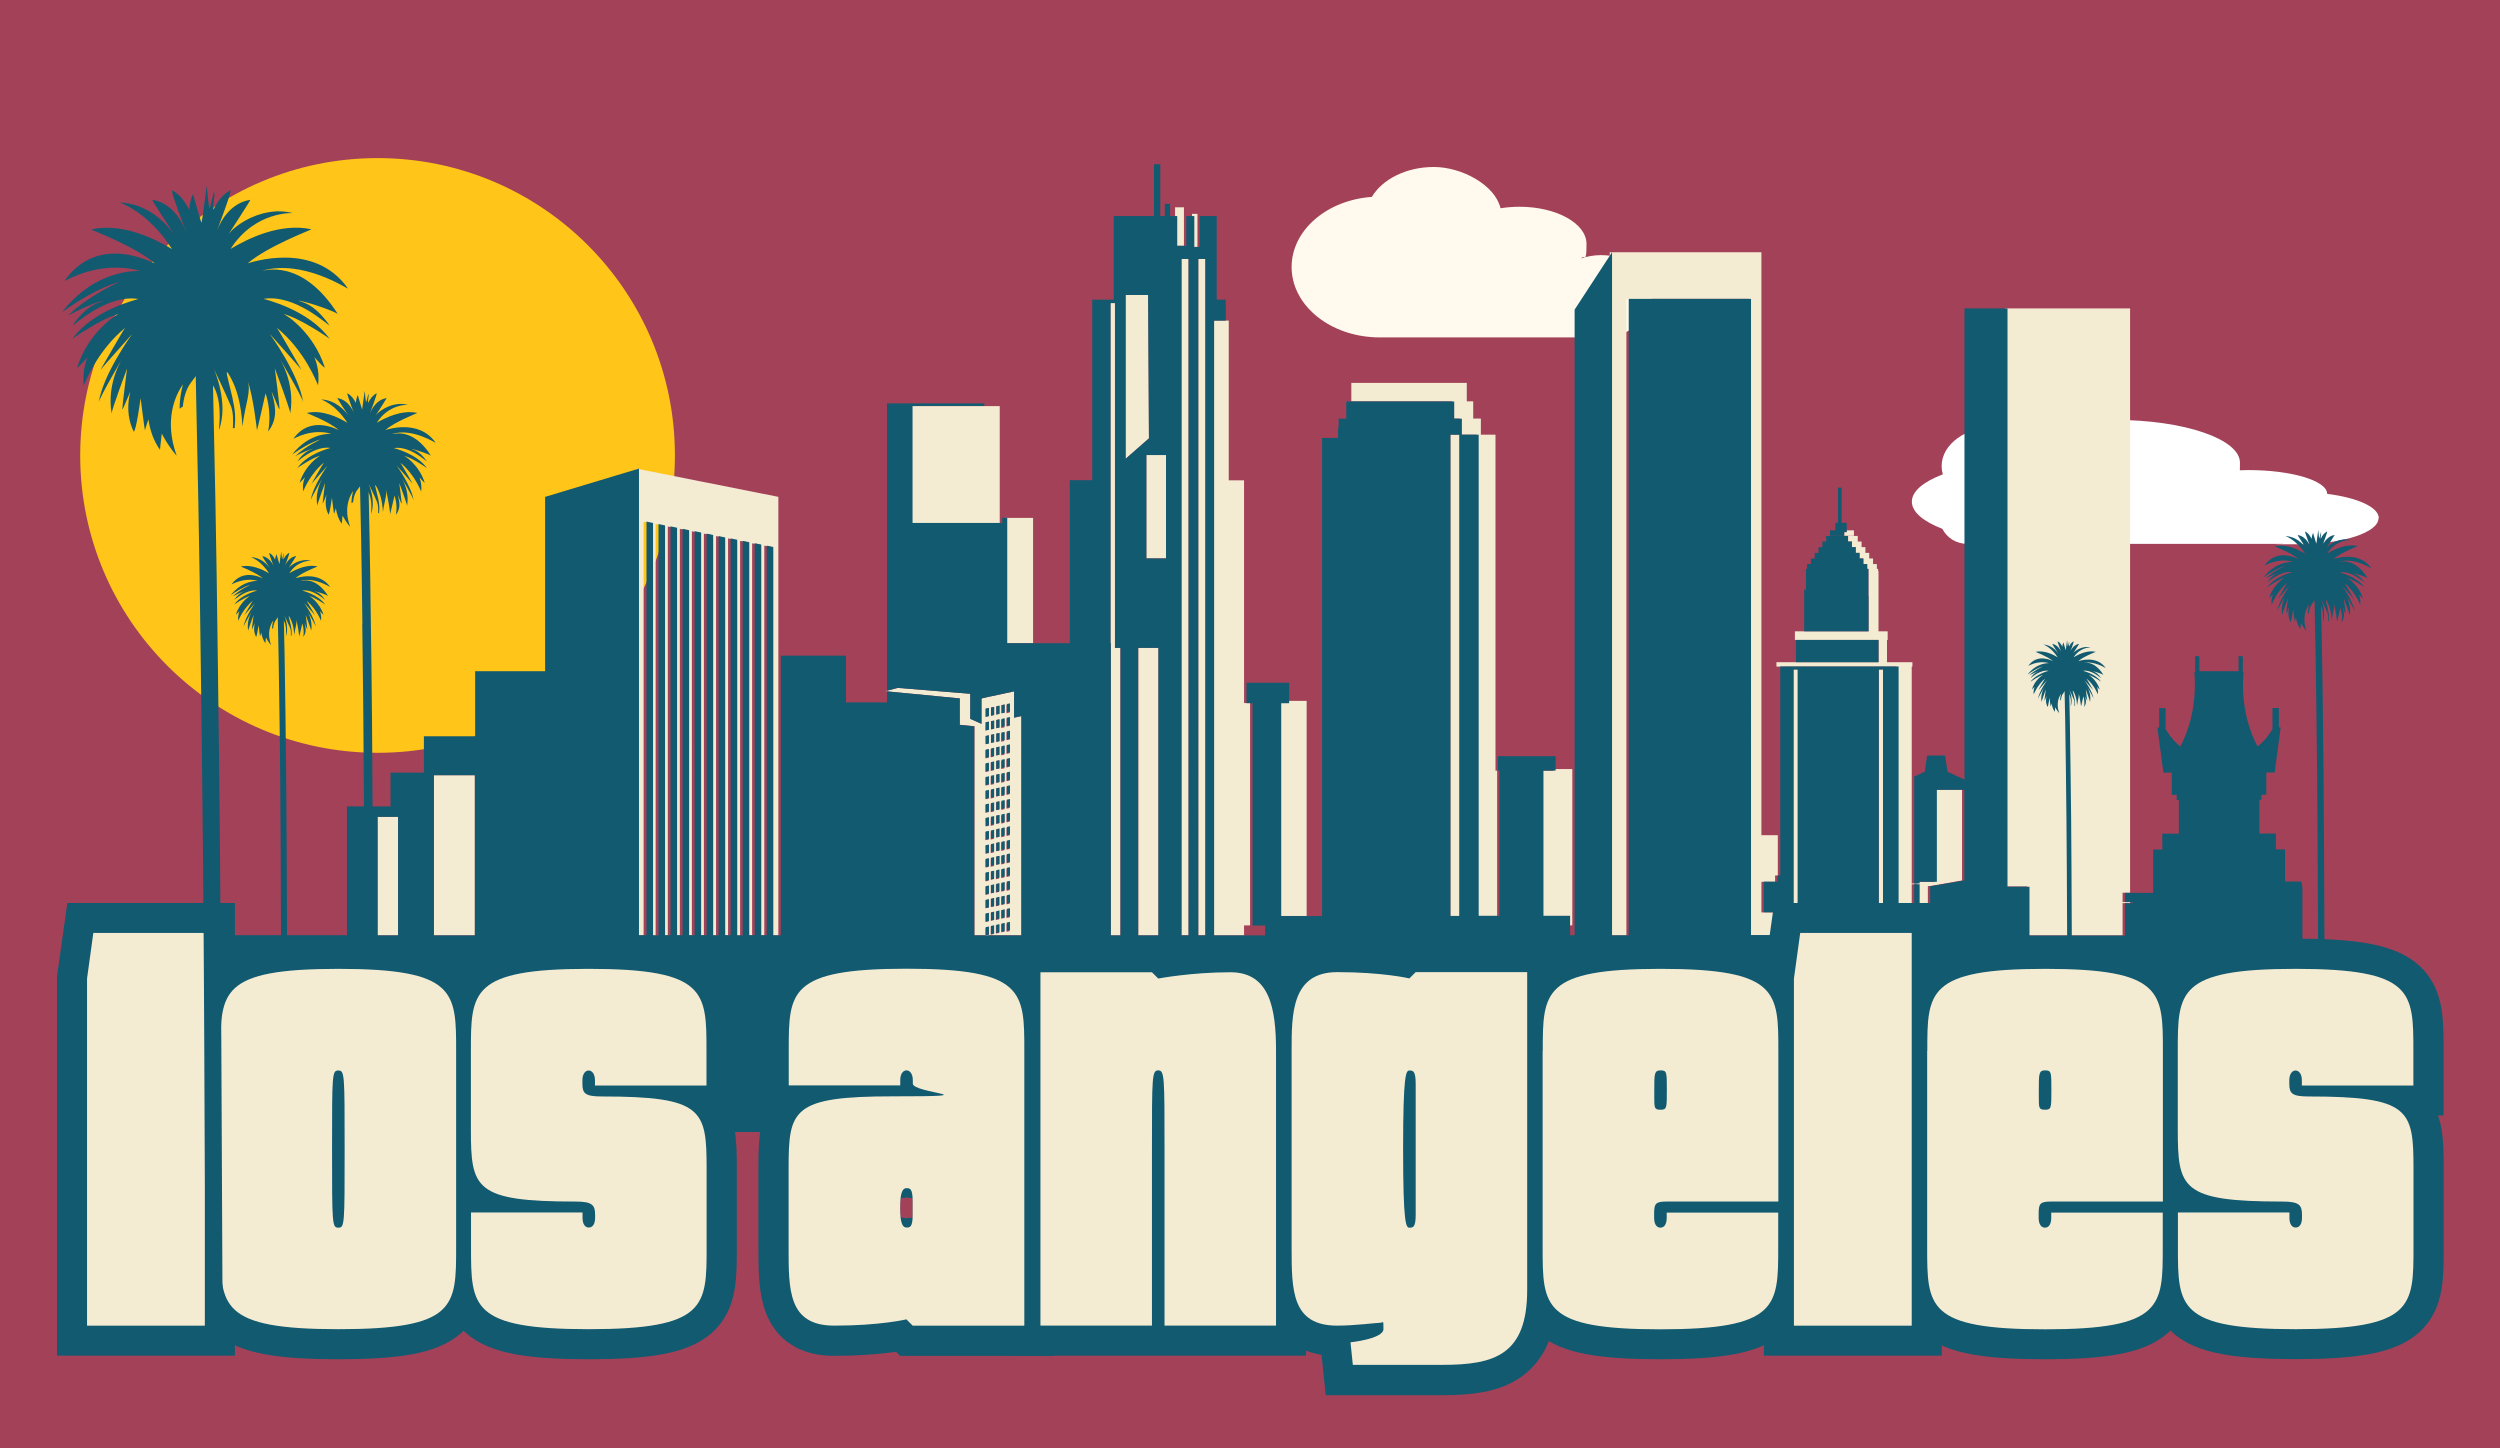 <?xml version="1.0" encoding="UTF-8"?>
<svg id="_" data-name="1" xmlns="http://www.w3.org/2000/svg" viewBox="0 0 1829.5 1059.8">
  <defs>
    <style>
      .cls-1 {
        fill: #fff;
      }

      .cls-2, .cls-3 {
        fill: #115a70;
      }

      .cls-4 {
        fill: #f4ebd3;
      }

      .cls-5 {
        fill: #a34159;
      }

      .cls-6 {
        fill: #fffaed;
      }

      .cls-7 {
        fill: #ffc619;
      }

      .cls-8 {
        fill: none;
      }

      .cls-3 {
        stroke: #115a70;
        stroke-miterlimit: 10;
        stroke-width: 44px;
      }
    </style>
  </defs>
  <g id="_background" data-name=".background">
    <rect class="cls-5" width="1829.5" height="1059.8"/>
  </g>
  <path id="_sun" data-name=".sun" class="cls-7" d="M493.9,333.3c0,120.2-97.4,217.6-217.6,217.6S58.7,453.4,58.7,333.3,156.1,115.7,276.3,115.7s217.6,97.4,217.6,217.6Z"/>
  <path id="cloud2" class="cls-1" d="M1740.6,379.2c0,10.5-26.4,19.1-59,19.1s-7.4-.1-10.9-.3h-231.1c-8,0-14.9-4.5-18.2-11-13.9-5.4-22.3-12.3-22.3-19.9s8.5-14.6,22.7-20c-.6-2-.9-4-.9-6.1,0-16,18-28.9,40.3-28.9s4.8,.2,7.1,.5c2.3-17.4,19-30.8,39.2-30.8s33.3,10.8,38,25.5c.8,0,1.5,0,2.3,0,50.5,0,91.4,14,91.4,31.3s-.5,3.8-1.5,5.6c2.5-.1,5-.2,7.6-.2,31.8,0,57.7,7.8,57.7,17.4,22.1,2.8,37.8,9.7,37.8,17.8Z"/>
  <path id="cloud1" class="cls-6" d="M1208.9,216.8c0,16.6-16.7,30.1-37.3,30.1s-3.2,0-4.7-.2h0c-.9,.2-1.8,.2-2.7,.2h-154.5c-1.9,0-3.9,0-5.8-.2h0c-32.9-2.3-58.7-24.4-58.7-51.3s25.8-49,58.7-51.3c7.7-12.9,25.1-21.9,45.4-21.9s44.7,13,48.8,30.2c4.4-.7,9.1-1.1,13.9-1.1,27,0,49,12.2,49,27.2s-1.4,7.3-3.9,10.6c4.5-1.5,9.4-2.4,14.6-2.4,20.6,0,37.3,13.5,37.3,30.1Z"/>
  <rect class="cls-2" x="1387.9" y="571.2" width="2.3" height="1.1"/>
  <g id="_tree3" data-name=".tree3">
    <path class="cls-2" d="M265.1,456.5c.4,35.1,1.1,64.4,1.8,249.7h6.3c-.7-185.3-1.3-214.6-1.8-249.8-.6-50.4-1.3-80.9-1.7-99.1-.3-13.2-.5-21.1-.2-22.4,0,0,0,0,0,0l-6-1.7c-.5,1.7-.4,5.3,0,24.2,.4,18.2,1.1,48.7,1.7,99.1Z"/>
    <path class="cls-2" d="M287.4,317.4c14.9-4.1,30.9,6.7,31.4,6.6-12.4-17.8-35.9-9.5-36.8-9.3,7.3-6.3,23.3-12.3,23.4-12.5-11.4-2.5-23.5,3.5-29.7,7.2,9-14.1,23-13.1,22.8-13.2-10.5-2.7-20.8,4-23.6,7.8,2.7-4.1,8-12.3,8.1-12.7-9.1,1.4-12.2,11.3-12.4,11.5-.1,.2,5.6-14.6,5-15-2.7,1.4-4.8,4-6.2,7.1-.3-2.8,.7-4.8,.2-6.7-.8,3.1-1.5,5.9-1.6,6.1-.3,.6-1.1-8.3-1.1-8.3,0,0-1.8,13.4-1.9,13.7,0,.1-1.7-5.6-3.2-10.6-.8,1.8-1.2,3.7-1.4,5.8-1.5-3.1-3.5-5.7-6.2-7.1-.6,.4,5.1,15.2,5,15-.1-.2-3.3-10.1-12.4-11.5,.1,.4,5.4,8.6,8.1,12.7-2.8-3.9-9.4-11.2-19.9-11.7-.2,0,10.1,3,19.2,17.1-6.2-3.8-18.3-9.8-29.7-7.2,0,.2,16.1,6.2,23.4,12.5-.9-.2-20.7-11.4-33.2,6.4,.4,0,12.8-7.8,27.7-3.7-.3,.2-15.7-1.3-28.6,15.2,5.5-3.9,13.4-8.8,20.9-11.1-.3,.4-10.5,4.5-18.6,12.3,4.2-2.2,9.9-4.8,13-5.4-.9,.8-5.3,.4-11.5,9.2,1.1-.4,12.9-11.6,24.3-9.8-.8,.3-16.6,4-24.3,14.7,0,0,11-7.7,17-9.1-1.1,.3-11.1,6.7-15.3,19.7,.4,.1,3.9-3.9,3.9-3.9,0,0-2.2,4.5-1.3,10.4,.2-.4,4.7-12.6,15.2-21.1-.4,.2-9.3,15.8-9.1,15.5,.2-.4,11.9-13.4,11.7-13.2-.2,.3-10.6,14.5-12.3,25.2,.3-1.9,9.1-17,9-16.7-.1,.3-6.2,9.2-4.2,20.7-.1-1.1,5.7-16.6,5.7-16.6,0,0-1.8,13.9-1.8,15,0,.6,1.5-3,3-6.6-1,4.1-1.4,9.5,1.3,14.8,.9-.4,2.5-12.4,2.5-12.4,0,0,1.5,12.4,1.6,11.8,0-.2,.5-1.7,1.3-4,.6,3.9,1.8,7.9,4.3,11.3,0,0,.2-2.4,.6-6,2.5,4.9,5.4,8.1,5.5,8.1-4.7-13.1-.6-22.1,2.3-26.2-.7,2.5-1.3,5.7-1.3,9,.4-.3,.8-.5,1.2-.7,.3-3.1,1.1-6.5,3.1-9,1.4-1.8,2.6-3.4,3.5-4.8,.9,1.4,2.1,3,3.5,4.8,4.5,5.6,3.1,15.6,3,17.7,3.8-10.1-1.9-22.6-1.9-22.6,0,0,4.4,9,6.3,13.7,.9,2.2,1,5.4,.8,8.2,.2,0,.4,0,.7,0,.2-1.4,.3-3.1,.2-5-.3-6.9-5.6-21.1-1.5-13.3,4.1,7.8,4.1,17.8,4.1,17.6,1.2-8.8,3.3-12.5,1.9-17,2.2,6.8,3.4,17.8,3.4,18.3,0,.6,3.2-13.4,3.2-13.4,0,0,2.5,6.3,1,14,4.2-5.3,2.3-10.7,1.3-14.8,1.4,3.6,2.9,7.1,3,6.6,0-1.1-1.8-15-1.8-15,0,0,5.8,15.5,5.7,16.6,2-11.5-4.1-20.4-4.2-20.7-.1-.3,8.7,14.7,9,16.7-1.7-10.6-12.1-24.9-12.3-25.2-.2-.3,11.5,12.8,11.7,13.2,.2,.4-8.7-15.2-9.1-15.5,10.5,8.6,15,20.7,15.2,21.1,.8-5.8-1.3-10.4-1.3-10.4,0,0,3.5,4,3.9,3.9-4.1-13-14.2-19.4-15.3-19.7,6.1,1.4,17.1,9.1,17,9.1-7.7-10.7-23.5-14.4-24.3-14.7,11.5-1.8,23.2,9.3,24.3,9.8-6.2-8.8-10.5-8.4-11.5-9.2,5.1,1,13.8,4.3,14.4,5-13.3-21-27.4-15.7-27.8-15.9Z"/>
  </g>
  <g id="_skyline" data-name=".skyline">
    <rect class="cls-8" x="1147.3" y="677.2" width="3.3" height="7.2"/>
    <polygon class="cls-8" points="914.8 677.2 910.4 677.2 910.4 684.5 924 684.5 924 677.2 914.8 677.2"/>
    <g>
      <polygon class="cls-4" points="1415.7 588.9 1415.7 645.3 1403.1 645.3 1403.1 646.5 1399 646.5 1399 645.3 1399 640.7 1399 584.1 1399 578 1399 568.3 1399 487.8 1399.5 487.8 1399.5 484.6 1380.9 484.6 1380.9 468.3 1381.4 468.3 1381.4 462 1374.7 462 1374.7 417.8 1374.4 417.8 1374.4 416.3 1373.5 416.3 1373.5 412.8 1370.7 412.8 1370.7 408.7 1367.9 408.7 1367.9 404.6 1365.1 404.6 1365.1 400.4 1362.3 400.4 1362.3 396.3 1359.5 396.3 1359.5 392.2 1352.4 392.2 1352.4 396.3 1355.2 396.3 1355.2 400.4 1358 400.4 1358 404.6 1360.8 404.6 1360.8 408.7 1363.6 408.7 1363.6 412.8 1366.4 412.8 1366.4 416.3 1367.3 416.3 1367.3 417.5 1367.3 421.3 1367.3 425.6 1367.3 431.5 1367.3 436.3 1367.4 436.3 1367.4 462 1320.3 462 1313.5 462 1313.5 468.3 1314.3 468.3 1374.6 468.3 1374.7 468.3 1374.7 484.6 1374.6 484.6 1314.3 484.6 1300 484.6 1300 487.8 1301 487.8 1314.3 487.8 1374.6 487.8 1387.6 487.8 1387.6 573.5 1387.6 578 1387.6 580.8 1387.6 640.7 1387.6 645.3 1387.6 646.5 1387.6 647.1 1387.6 647.7 1387.6 667.6 1387.6 672.1 1387.6 684.5 1387.8 684.5 1390.3 684.5 1399 684.5 1399 667.6 1399 647.7 1399 647.1 1403.1 647.1 1403.1 647.7 1403.1 667.6 1410.8 667.6 1410.8 648.4 1412.4 648.4 1416.2 647.7 1416.2 647.7 1416.7 647.7 1435.8 644.3 1435.8 582.7 1435.8 578 1415.7 578 1415.7 588.9"/>
      <polygon class="cls-4" points="1136.7 564 1127.8 564 1127.8 670.3 1147.3 670.3 1147.3 677.2 1150.6 677.2 1150.6 562.8 1136.7 562.8 1136.7 564"/>
      <polygon class="cls-4" points="941.5 514.5 935.8 514.5 935.8 670.3 956.2 670.3 956.2 512.9 941.5 512.9 941.5 514.5"/>
      <polygon class="cls-4" points="1061.4 320.4 1061.4 320.5 1061.4 562.8 1061.4 670.3 1068 670.3 1068 564 1068 562.8 1068 553.5 1068 320.5 1068 318.1 1061.4 318.1 1061.4 320.4"/>
      <polygon class="cls-4" points="1094.4 562.8 1094.4 553.5 1094.4 318.1 1083.7 318.1 1083.7 306.3 1078.1 306.3 1078.1 293.7 1073.4 293.7 1073.4 280.2 1065.7 280.2 988.9 280.2 988.9 293.7 999.1 293.7 1062.5 293.7 1062.5 294.6 1062.5 306.3 1068.1 306.3 1068.1 318.1 1074.8 318.1 1080.2 318.1 1080.4 318.1 1080.4 320.5 1080.4 531.4 1080.4 553.5 1080.4 558.7 1080.4 562.8 1080.4 564 1080.4 670.3 1087.5 670.3 1094.4 670.3 1095.6 670.3 1095.6 564 1094.4 564 1094.4 562.8"/>
      <polygon class="cls-4" points="840.3 215.9 823.7 215.9 823.7 335.8 840.8 320.8 840.3 215.9"/>
      <rect class="cls-4" x="838.9" y="332.9" width="14.4" height="75.7"/>
      <polygon class="cls-4" points="910.4 512.9 910.4 499.5 910.4 351.5 902.5 351.5 899.2 351.5 899.2 234.6 895.3 234.6 886.8 234.6 886.8 684.5 896.6 684.5 899.2 684.5 902.5 684.5 910.4 684.5 910.4 677.2 914.8 677.2 914.8 514.5 910.4 514.5 910.4 512.9"/>
      <rect class="cls-4" x="876.9" y="189.5" width="5.2" height="494.9"/>
      <rect class="cls-4" x="864.6" y="189.5" width="5.2" height="494.9"/>
      <polygon class="cls-4" points="815.9 221.8 812.6 221.8 812.6 470.7 812.9 470.7 812.9 474.1 812.9 475.5 812.9 684.5 815.9 684.5 819.9 684.5 819.9 474.1 815.9 474.1 815.9 221.8"/>
      <polygon class="cls-4" points="866.4 158.1 866.4 151.7 859.9 151.7 859.9 158.1 859.9 179.9 866.4 179.9 866.4 158.1"/>
      <polygon class="cls-4" points="872.3 158.1 872.3 180.7 876.3 180.7 876.3 158.1 876.3 156.5 872.3 156.5 872.3 158.1"/>
      <polygon class="cls-4" points="1289 184.6 1178 184.6 1178 636.8 1178 667.7 1178 684.5 1190.2 684.5 1190.2 667.7 1190.2 636.8 1190.2 218.7 1195.6 218.7 1279.6 218.7 1279.6 611.2 1279.6 645.3 1279.6 667.6 1279.6 667.7 1279.6 684.5 1289 684.5 1299 684.5 1301 684.5 1301 667.7 1299 667.7 1289 667.7 1289 667.6 1289 645.3 1299 645.3 1299 640.7 1301 640.7 1301 611.2 1289 611.2 1289 184.6"/>
      <polygon class="cls-4" points="1356.7 388.1 1351.4 388.1 1351.4 389.4 1349.6 389.4 1349.6 392.1 1356.7 392.1 1356.7 388.1"/>
      <polygon class="cls-4" points="1312.5 489.9 1312.5 564.8 1312.5 574.7 1312.5 575.8 1312.5 611.2 1312.5 640.7 1312.5 645.3 1312.5 646.5 1312.5 647.1 1312.5 652.3 1312.5 667.6 1312.5 667.7 1312.5 684.5 1314.3 684.5 1315.6 684.5 1315.6 667.7 1315.6 667.6 1315.6 652.3 1315.6 647.1 1315.6 646.5 1315.6 645.3 1315.6 640.7 1315.6 611.2 1315.6 575.8 1315.6 574.7 1315.6 564.8 1315.6 489.9 1314.3 489.9 1312.5 489.9"/>
      <polygon class="cls-4" points="1374.9 640.7 1374.9 645.3 1374.9 646.5 1374.9 647.1 1374.9 667.6 1374.9 672.1 1374.9 684.5 1378 684.5 1378 672.1 1378 667.6 1378 647.7 1378 647.1 1378 646.5 1378 645.3 1378 640.7 1378 578.1 1378 578 1378 578 1378 489.9 1374.9 489.9 1374.9 640.7"/>
      <polygon class="cls-4" points="1467.3 225.7 1467.3 613.1 1467.3 648.4 1467.3 648.7 1470.3 648.7 1483.4 648.7 1483.4 653.1 1483.4 684.5 1507.1 684.5 1527.3 684.5 1527.6 684.5 1553.3 684.5 1553.3 660.9 1558.8 660.9 1558.8 660.1 1553.3 660.1 1553.3 653.3 1558.8 653.3 1558.8 225.7 1527.3 225.7 1467.3 225.7"/>
      <polygon class="cls-4" points="731.6 382.8 731.6 379 731.6 297.2 718.5 297.2 666 297.2 666 379 666 382.8 718.5 382.8 731.6 382.8"/>
      <polygon class="cls-4" points="735.4 379 735.4 470.7 750.3 470.7 756 470.7 756 379 750.3 379 735.4 379"/>
      <polygon class="cls-4" points="465.5 629 465.5 636.7 465.5 637.6 465.5 665.1 465.5 670.8 465.5 684.5 467.4 684.5 471 684.5 471 670.8 471 637.6 471 636.7 471 629 471 381.8 475.9 382.7 475.9 629 475.9 636.7 475.9 637.6 475.9 670.8 475.9 684.5 479.8 684.5 479.8 670.8 479.8 637.6 479.8 636.7 479.8 629 479.8 383.5 484.7 384.5 484.7 629 484.7 636.7 484.7 637.6 484.7 684.5 488.7 684.5 488.7 637.6 488.7 636.7 488.7 629 488.7 385.3 493.5 386.2 493.5 684.5 494.4 684.5 497.5 684.5 497.5 639.7 497.5 639.3 497.5 638.6 497.5 387 502.3 388 502.3 636.9 502.3 639.3 502.3 640.8 502.3 684.5 506.3 684.5 506.3 641.6 506.3 639.3 506.3 635.6 506.3 388.8 511.2 389.7 511.2 633.9 511.2 639.3 511.2 642.7 511.2 684.5 515.1 684.5 515.1 643.5 515.1 639.3 515.1 632.5 515.1 390.5 520 391.5 520 630.9 520 639.3 520 644.6 520 684.5 524 684.5 524 645.4 524 639.3 524 629.5 524 392.3 528.8 393.3 528.8 619.7 528.8 639.3 528.8 646.5 528.8 684.5 532.8 684.5 532.8 647.9 532.8 639.3 532.8 619.7 532.8 394 537.6 395 537.6 619.7 537.6 639.3 537.6 646.8 537.6 684.5 541.6 684.5 541.6 646 541.6 639.3 541.6 623.3 541.6 395.8 546.5 396.8 546.5 479.8 546.5 514 546.5 630.3 546.5 639.3 546.5 644.9 546.5 684.5 550.4 684.5 550.4 644.1 550.4 639.3 550.4 631.6 550.4 514 550.4 479.8 550.4 397.6 555.3 398.5 555.3 479.8 555.3 514 555.3 633.3 555.3 639.3 555.3 643 555.3 684.5 559.3 684.5 559.3 642.2 559.3 639.3 559.3 634.7 559.3 514 559.3 479.8 559.3 399.3 564.1 400.3 564.1 479.8 564.1 514 564.1 636.3 564.1 639.3 564.1 641.2 564.1 684.5 569.6 684.5 569.6 640 569.6 639.3 569.6 638.2 569.6 514 569.6 479.8 569.6 363.6 465.5 342.9 465.5 629"/>
      <rect class="cls-4" x="833" y="474.1" width="14.8" height="210.4"/>
      <polygon class="cls-4" points="317.5 567.3 317.5 590.1 317.5 599.6 317.5 684.5 329.6 684.5 345.6 684.5 347.5 684.5 347.5 665.1 347.5 623.8 347.5 599.6 347.5 590.1 347.5 567.3 345.6 567.3 317.5 567.3"/>
      <polygon class="cls-4" points="276.3 597.7 276.3 684.5 283.8 684.5 291.3 684.5 291.3 597.7 283.8 597.7 276.3 597.7"/>
      <path class="cls-4" d="M742.2,525.2v-19.3l-2.5,.6-4.3,.9-9.3,2-2,.4-5.4,1.2h-.4v18.7l-6.7-3-1.5-.7h0v-18.3l-53.1-4.3-9.2,2.4,54.6,5.3v19.3h.2l9.1,.9,1.8,.2h-.4v152.9h34.4v-160.4l-.8,.2-4.5,1Zm-10.8,4v3.2l-2.3,.5v-6l2.3-.5v2.7Zm0,9.9v3.3l-2.3,.5v-6l2.3-.5v2.6Zm0-19.8v3.1l-2.3,.5v-6l2.3-.5v2.9Zm-6.2,3.9v-5.4l2.3-.5v6l-1.7,.4h-.6v-.4Zm-3.9,7.9h0v-2.5l2-.5h.3v2.9h0v3h-.2l-2.2,.5v-3.4Zm3.9,9.9h0v-3.3h.6l1.7-.5v5.9l-2.3,.5v-2.7Zm0-9.9v-3.3h.6l1.7-.5v6l-1.7,.4h-.6v-2.5Zm10-9.6l-2.3,.5v-6l2.3-.5v6Zm-13.9-.3v-2.6l1.1-.3,1.2-.3v6h-.6v.2l-1.7,.4v-3.4Zm0,19.8v-2.4l2.3-.5v2.9h0v3h0l-2.3,.6v-3.5h0Zm10,7.9v3.4l-2.3,.5v-5.9l2.3-.5v2.5Zm0,9.9v3.5l-2.3,.5v-6l2.3-.5v2.4Zm0,9.9v3.7l-2.3,.5v-6l2.3-.5v2.3Zm0,9.9v3.8l-2.3,.5v-6l2.3-.5v2.2Zm0,9.9v3.9l-2.3,.5v-6l2.3-.5v2.1Zm0,9.9v4l-2.3,.5v-6l2.3-.5v2Zm0,9.9v4.1l-2.3,.5v-6l2.3-.5v1.8Zm0,9.9v4.2l-2.3,.5v-6l2.3-.5v1.7Zm0,9.9v4.3l-2.3,.5v-6l2.3-.5v1.6Zm-3.9,9.9v5.3l-2.3,.5v-5.8h0l2.3-.7v.7Zm0,9.9v5.4l-2.3,.5v-5.9h0l2.3-.5v.5Zm0,9.9v5.5l-2.3,.5v-6h.4l2-.5v.4Zm0,9.9v5.6l-2.3,.5v-5.9l.9-.2,1.4-.3v.3Zm-3.9,6.5l-1.8,.4h-.5v-5.8l2.3-.5v5.9Zm0-10l-2.3,.5v-5.9l2.3-.5v6Zm-2.3-93.3v-1.9h0l2.3-.6v6l-2.3,.5v-3.9Zm0,9.9v-1.9h.1l2.2-.5v6l-2.3,.5v-4Zm0,9.9v-1.8h.6l1.7-.5v5.9l-2.3,.5v-4.1Zm0,9.9v-1.7l1.2-.3,1.2-.3v6l-2.3,.5v-4.3Zm0,9.9v-1.6l1.6-.4h.7v5.8l-2.3,.5v-4.4Zm0,9.9v-1.5l2.2-.5h.2v5.9l-2.3,.5v-4.5Zm0,9.9v-1.4l2.3-.5v6l-2.3,.5v-4.6Zm0,9.9v-1.2l2.3-.5v6l-2.3,.5v-4.7Zm2.3,14.2l-2.3,.5v-6l2.3-.5v5.9Zm0-90.2v.3l-2.3,.5v-6l2.3-.5v5.7Zm1.5-3v-3l2.3-.5v6l-2.3,.5v-3Zm-1.5-6.9v.2l-2.3,.5v-6l2.3-.5v5.8Zm1.5-3v-3.1l2.3-.5v6l-2.3,.5v-2.8Zm2.3,126.5v5.7l-2.3,.5v-6l1.4-.3,.9-.2v.2Zm1.5,5.4v-6l2.3-.5v6h-.2l-2.1,.5Zm6.2-1.4l-2.3,.5v-6l2.3-.5v6Zm-6.2-8.6v-6l2.3-.5v6l-.7,.2-1.6,.4Zm6.2-1.4l-2.3,.5v-6l2.3-.5v6Zm-6.2-8.6v-6l2.3-.5v6l-1.2,.3-1.1,.2Zm6.2-1.4l-2.3,.5v-6l2.3-.5v6Zm-6.2-8.6h0v-6l2.3-.5v6l-1.7,.4h-.6Zm6.2-1.2l-2.3,.5v-6l2.3-.5v6Zm-6.2-8.6h0v-6l2.3-.5v6l-2.3,.5h0Zm6.2-1.3l-2.3,.5v-6l2.3-.5v6Zm-7.7-8.3l-2.3,.5v-6l2.3-.5v5.9Zm7.7-1.7l-2.3,.5v-6l2.3-.5v5.9Zm-7.7-8.3l-2.3,.5v-6l2.3-.5v5.8h0Zm7.7-1.6l-2.3,.5v-6l2.3-.5v5.9Zm-7.7-8.3l-2.3,.5v-6l2.3-.5v5.9h0Zm7.7-1.7l-2.3,.5v-5.9l2.3-.5v5.9Zm-10-7.8v-5.9l2.3-.5v5.9h-.4l-1.9,.5Zm10-2.2l-2.3,.5v-5.9l2.3-.5v6Zm-10-7.8v-6l2.3-.5v6l-1,.2-1.4,.3Zm10-2.2l-2.3,.5v-6l2.3-.5v6Zm-10-7.8v-6l2.3-.5v6l-1.5,.3-.9,.2Zm10-2.2l-2.3,.5v-6l2.1-.5h.2v5.9Zm-10-7.8h0v-6l2.3-.5v6l-2,.4h-.3Zm10-2.1l-2.3,.5v-6l1.6-.4,.7-.2v6Zm0-10l-2.3,.5v-6l1.1-.2,1.2-.3v6Zm0-10l-2.3,.5v-6h.6l1.7-.5v6Zm0-10l-2.3,.5v-6h0l2.2-.5v6Zm0-10l-2.3,.5v-5.9h0l2.3-.6v6Zm3.9-12.2v1.4h-.5l-1.8,.5v-6l2.3-.5v4.6Zm-17.7,165.2v-6l2.3-.5v6l-1.3,.3-1,.2Zm17.7-5.2v1.3l-2.3,.5v-6l2.3-.5v4.7Zm0-9.9v1.1l-2.3,.5v-6l2.3-.5v4.8Zm0-9.9v1l-2.3,.5v-6l2.3-.5v4.9Zm0-11.8v2.9l-2.3,.5v-6l1.9-.4h.4v3Zm0-9.9v2.7l-2.3,.5v-6l1.4-.3,1-.2v3.2Zm0-9.9v2.6l-2.3,.5v-6l.9-.2,1.5-.3v3.3Zm0-9.9v2.5l-2.3,.5v-6h.3l2-.5v3.4Zm0-9.9v2.4l-2.3,.5v-5.9h0l2.3-.5v3.5Zm0-9.9v2.3l-2.3,.5v-6l2.3-.5v3.7Zm0-9.9v2.2l-2.3,.5v-6l2.3-.5v3.8Zm0-9.9v2h0l-2.3,.6v-6l2.3-.5v3.9Zm0-9.9v1.9h0l-2.3,.5v-6l2.3-.5v4Zm0-9.9v1.8h-.5l-1.9,.5v-6l2.3-.5v4.1Zm0-9.9v1.7l-1,.2-1.3,.3v-6l2.3-.5v4.2Zm0-9.9v1.6l-1.5,.3-.8,.2v-5.9l2.3-.5v4.3Zm0-8.4l-2,.4h-.3v-5.9l2.3-.5v5.9Z"/>
    </g>
    <g>
      <polygon class="cls-2" points="729.1 667.5 729.1 669.4 729.1 672.4 729.1 672.8 730.7 672.4 731.4 672.3 731.4 669.4 731.4 667.5 731.4 666.3 729.1 666.8 729.1 667.5"/>
      <polygon class="cls-2" points="732.9 667.5 732.9 669.4 732.9 671.9 735.2 671.4 735.2 669.4 735.2 667.5 735.2 665.4 732.9 666 732.9 667.5"/>
      <polygon class="cls-2" points="725.2 667.7 725.2 669.4 725.2 672.4 725.2 673.6 727.5 673.1 727.5 672.4 727.5 669.4 727.5 667.5 727.5 667.1 726.1 667.5 725.2 667.7"/>
      <polygon class="cls-2" points="721.3 669.4 721.3 672.4 721.3 674.4 721.3 674.5 721.8 674.4 723.7 673.9 723.7 672.4 723.7 669.4 723.7 668 721.3 668.5 721.3 669.4"/>
      <polygon class="cls-2" points="721.3 659.5 721.3 662.5 721.3 664.5 723.7 664 723.7 662.5 723.7 659.5 723.7 658 721.3 658.5 721.3 659.5"/>
      <polygon class="cls-2" points="725.2 657.7 725.2 659.5 725.2 662.5 725.2 663.6 727.5 663.1 727.5 662.5 727.5 659.5 727.5 657.6 727.5 657.2 725.6 657.6 725.2 657.7"/>
      <polygon class="cls-2" points="732.9 657.6 732.9 659.5 732.9 661.9 735.2 661.4 735.2 659.5 735.2 657.6 735.2 655.5 732.9 656 732.9 657.6"/>
      <polygon class="cls-2" points="729.1 657.6 729.1 659.5 729.1 662.5 729.1 662.8 730.2 662.5 731.4 662.3 731.4 659.5 731.4 657.6 731.4 656.3 729.1 656.8 729.1 657.6"/>
      <polygon class="cls-2" points="732.9 647.7 732.9 649.7 732.9 651.9 735.2 651.4 735.2 649.7 735.2 647.7 735.2 645.5 732.9 646 732.9 647.7"/>
      <polygon class="cls-2" points="725.2 618.1 725.2 620 725.2 623 725.2 623.6 727.5 623.1 727.5 623 727.5 620 727.5 618.1 727.5 617.2 725.2 617.7 725.2 618.1"/>
      <polygon class="cls-2" points="732.9 546.1 732.9 548.9 732.9 550.9 732.9 552 735.2 551.5 735.2 550.9 735.2 548.9 735.2 545.9 735.2 545.5 733.5 545.9 732.9 546.1"/>
      <polygon class="cls-2" points="721.3 548.9 721.3 550.9 721.3 553.9 721.3 554.6 723.7 554 723.7 553.9 723.7 550.9 723.7 548.9 723.7 548.1 721.3 548.6 721.3 548.9"/>
      <polygon class="cls-2" points="729.1 548.9 729.1 550.9 729.1 552.9 731.4 552.3 731.4 550.9 731.4 548.9 731.4 546.4 729.1 546.9 729.1 548.9"/>
      <polygon class="cls-2" points="725.2 548.9 725.2 550.9 725.2 553.7 727.5 553.2 727.5 550.9 727.5 548.9 727.5 547.2 725.2 547.8 725.2 548.9"/>
      <polygon class="cls-2" points="725.2 558.8 725.2 560.7 725.2 563.7 727.5 563.2 727.5 560.7 727.5 558.8 727.5 557.2 725.2 557.7 725.2 558.8"/>
      <polygon class="cls-2" points="721.3 539 721.3 541 721.3 541 721.3 544 721.3 544.6 723.7 544.1 723.7 544 723.7 541 723.7 541 723.7 539 723.7 538.1 721.3 538.6 721.3 539"/>
      <polygon class="cls-2" points="732.9 556 732.9 558.8 732.9 560.7 732.9 562 735.2 561.5 735.2 560.7 735.2 558.8 735.2 555.8 735.2 555.5 734 555.8 732.9 556"/>
      <polygon class="cls-2" points="721.3 558.8 721.3 560.7 721.3 563.7 721.3 564.5 723.7 564 723.7 563.7 723.7 560.7 723.7 558.8 723.7 558.1 721.3 558.6 721.3 558.8"/>
      <polygon class="cls-2" points="729.1 558.8 729.1 560.7 729.1 562.8 731.4 562.3 731.4 560.7 731.4 558.8 731.4 556.4 729.1 556.9 729.1 558.8"/>
      <polygon class="cls-2" points="725.2 568.7 725.2 570.6 725.2 573.6 725.2 573.7 725.5 573.6 727.5 573.2 727.5 570.6 727.5 568.7 727.5 567.2 725.2 567.7 725.2 568.7"/>
      <polygon class="cls-2" points="721.3 518.6 721.3 519.3 721.3 521.2 721.3 523.2 721.3 524.2 721.3 524.6 723 524.2 723 524.2 723.7 524.1 723.7 523.2 723.7 521.2 723.7 519.3 723.7 518.1 722.5 518.4 721.3 518.6"/>
      <polygon class="cls-2" points="725.2 519.3 725.2 521.2 725.2 523.2 725.2 523.7 725.8 523.6 727.5 523.2 727.5 521.2 727.5 519.3 727.5 517.3 725.2 517.8 725.2 519.3"/>
      <polygon class="cls-2" points="732.9 516.3 732.9 519.3 732.9 519.5 732.9 521.2 732.9 522 735.2 521.5 735.2 521.2 735.2 519.7 735.2 519.3 735.2 516.3 735.2 515.6 732.9 516.1 732.9 516.3"/>
      <polygon class="cls-2" points="732.9 536.1 732.9 539 732.9 541 732.9 542 735.2 541.5 735.2 541 735.2 539 735.2 536 735.2 535.6 733 536 732.9 536.1"/>
      <polygon class="cls-2" points="729.1 519.3 729.1 521.2 729.1 522.9 731.4 522.4 731.4 521.2 731.4 521 731.4 519.9 731.4 519.3 731.4 516.4 729.1 516.9 729.1 519.3"/>
      <polygon class="cls-2" points="729.1 539 729.1 541 729.1 542.9 731.4 542.4 731.4 541 731.4 539 731.4 536.4 729.1 536.9 729.1 539"/>
      <polygon class="cls-2" points="725.2 537.8 725.2 539 725.2 541 725.2 541 725.2 543.7 727.5 543.2 727.5 541 727.5 539 727.5 537.2 725.8 537.6 725.2 537.8"/>
      <polygon class="cls-2" points="721.3 528.6 721.3 529.2 721.3 531.1 721.3 531.1 721.3 534.1 721.3 534.6 723.5 534.1 723.7 534.1 723.7 532.2 723.7 531.2 723.7 531.1 723.7 529.2 723.7 528.1 723.4 528.2 721.3 528.6"/>
      <polygon class="cls-2" points="725.2 578.5 725.2 580.5 725.2 583.5 725.2 583.7 726.1 583.5 727.5 583.2 727.5 580.5 727.5 578.5 727.5 577.2 725.2 577.7 725.2 578.5"/>
      <polygon class="cls-2" points="729.1 568.7 729.1 570.6 729.1 572.8 731.4 572.3 731.4 570.6 731.4 568.7 731.4 566.4 729.1 566.9 729.1 568.7"/>
      <polygon class="cls-2" points="736.8 516.3 736.8 519.3 736.8 520.2 736.8 521.2 738.6 520.8 739.1 520.7 739.1 519.3 739.1 516.3 739.1 514.7 736.8 515.2 736.8 516.3"/>
      <polygon class="cls-2" points="736.8 525.5 736.8 526.2 736.8 529.2 736.8 531.1 736.8 531.2 737.1 531.1 739.1 530.7 739.1 529.2 739.1 527.4 739.1 526.2 739.1 524.7 736.8 525.2 736.8 525.5"/>
      <polygon class="cls-2" points="736.8 545.9 736.8 548.9 736.8 550.9 736.8 551.2 738.1 550.9 739.1 550.6 739.1 548.9 739.1 545.9 739.1 544.7 736.8 545.2 736.8 545.9"/>
      <polygon class="cls-2" points="736.8 555.8 736.8 558.8 736.8 560.7 736.8 561.2 738.6 560.7 739.1 560.6 739.1 558.8 739.1 555.8 739.1 554.7 736.8 555.2 736.8 555.8"/>
      <polygon class="cls-2" points="736.8 536 736.8 539 736.8 541 736.8 541.2 737.6 541 739.1 540.7 739.1 539 739.1 536 739.1 534.7 736.8 535.2 736.8 536"/>
      <polygon class="cls-2" points="736.8 565.7 736.8 568.7 736.8 570.6 736.8 571.1 739.1 570.6 739.1 570.6 739.1 568.7 739.1 565.7 739.1 564.7 736.8 565.2 736.8 565.7"/>
      <polygon class="cls-2" points="732.9 526.2 732.9 529.2 732.9 531.1 732.9 532 735.2 531.5 735.2 531.1 735.2 529.2 735.2 526.2 735.2 525.6 732.9 526.1 732.9 526.2"/>
      <polygon class="cls-2" points="721.3 568.7 721.3 570.6 721.3 573.6 721.3 574.5 723.7 574 723.7 573.6 723.7 570.6 723.7 568.7 723.7 568.1 721.3 568.6 721.3 568.7"/>
      <polygon class="cls-2" points="732.9 566 732.9 568.7 732.9 570.6 732.9 572 735.2 571.5 735.2 570.6 735.2 568.7 735.2 565.7 735.2 565.5 734.5 565.7 732.9 566"/>
      <polygon class="cls-2" points="729.1 578.5 729.1 580.5 729.1 582.8 731.4 582.3 731.4 580.5 731.4 578.5 731.4 576.4 729.1 576.9 729.1 578.5"/>
      <polygon class="cls-2" points="732.9 576 732.9 578.5 732.9 580.5 732.9 582 735.2 581.5 735.2 580.5 735.2 578.5 735.2 575.6 735.2 575.5 735 575.6 732.9 576"/>
      <polygon class="cls-2" points="736.8 575.6 736.8 578.5 736.8 580.5 736.8 581.1 739.1 580.6 739.1 580.5 739.1 578.5 739.1 575.6 739.1 574.7 736.8 575.2 736.8 575.6"/>
      <polygon class="cls-2" points="721.3 578.6 721.3 580.5 721.3 583.5 721.3 584.5 723.7 584 723.7 583.5 723.7 580.5 723.7 578.5 723.7 578.1 721.5 578.5 721.3 578.6"/>
      <polygon class="cls-2" points="721.3 588.6 721.3 590.4 721.3 593.4 721.3 594.5 723.7 594 723.7 593.4 723.7 590.4 723.7 588.4 723.7 588.1 722 588.4 721.3 588.6"/>
      <polygon class="cls-2" points="736.8 625.1 736.8 627.9 736.8 629.9 736.8 631.1 739.1 630.6 739.1 629.9 739.1 627.9 739.1 624.9 739.1 624.6 737.6 624.9 736.8 625.1"/>
      <polygon class="cls-2" points="732.9 627.9 732.9 629.9 732.9 631.9 735.2 631.4 735.2 629.9 735.2 627.9 735.2 625.5 732.9 626 732.9 627.9"/>
      <polygon class="cls-2" points="725.2 627.9 725.2 629.9 725.2 632.9 725.2 633.6 727.5 633.1 727.5 632.9 727.5 629.9 727.5 627.9 727.5 627.2 725.2 627.7 725.2 627.9"/>
      <polygon class="cls-2" points="729.1 627.9 729.1 629.9 729.1 632.8 731.4 632.3 731.4 629.9 731.4 627.9 731.4 626.3 729.1 626.8 729.1 627.9"/>
      <polygon class="cls-2" points="721.3 629.9 721.3 632.9 721.3 634.5 723.7 634 723.7 632.9 723.7 629.9 723.7 628 721.3 628.5 721.3 629.9"/>
      <polygon class="cls-2" points="721.3 618.5 721.3 620 721.3 623 721.3 624.5 723.7 624 723.7 623 723.7 620 723.7 618.1 723.7 618 723.5 618.1 721.3 618.5"/>
      <polygon class="cls-2" points="732.9 618.1 732.9 620 732.9 621.9 735.2 621.4 735.2 620 735.2 618.1 735.2 615.5 732.9 616 732.9 618.1"/>
      <polygon class="cls-2" points="729.1 618.1 729.1 620 729.1 622.8 731.4 622.3 731.4 620 731.4 618.1 731.4 616.3 729.1 616.8 729.1 618.1"/>
      <polygon class="cls-2" points="736.8 645.1 736.8 647.7 736.8 649.7 736.8 651.1 739.1 650.6 739.1 649.7 739.1 647.7 739.1 644.7 739.1 644.6 738.6 644.7 736.8 645.1"/>
      <polygon class="cls-2" points="732.9 637.8 732.9 639.8 732.9 641.9 735.2 641.4 735.2 639.8 735.2 637.8 735.2 635.5 732.9 636 732.9 637.8"/>
      <polygon class="cls-2" points="721.3 649.7 721.3 652.6 721.3 654.5 723.7 654 723.7 652.6 723.7 649.7 723.7 648 721.3 648.5 721.3 649.7"/>
      <polygon class="cls-2" points="736.8 615.1 736.8 618.1 736.8 620 736.8 621.1 739.1 620.6 739.1 620 739.1 618.1 739.1 615.1 739.1 614.6 737.1 615.1 736.8 615.1"/>
      <polygon class="cls-2" points="725.2 647.7 725.2 649.7 725.2 652.6 725.2 653.6 727.5 653.1 727.5 652.6 727.5 649.7 727.5 647.7 727.5 647.2 725.2 647.7 725.2 647.7"/>
      <polygon class="cls-2" points="729.1 529.2 729.1 531.1 729.1 532.9 731.4 532.4 731.4 531.1 731.4 529.2 731.4 526.4 729.1 526.9 729.1 529.2"/>
      <polygon class="cls-2" points="721.3 639.8 721.3 642.8 721.3 644.5 723.7 644 723.7 642.8 723.7 639.8 723.7 638 721.3 638.5 721.3 639.8"/>
      <polygon class="cls-2" points="729.1 637.8 729.1 639.8 729.1 642.8 729.1 642.8 729.1 642.8 731.4 642.3 731.4 639.8 731.4 637.8 731.4 636.3 729.1 636.8 729.1 637.8"/>
      <polygon class="cls-2" points="725.2 637.8 725.2 639.8 725.2 642.8 725.2 643.6 727.5 643.1 727.5 642.8 727.5 639.8 727.5 637.8 727.5 637.2 725.2 637.7 725.2 637.8"/>
      <polygon class="cls-2" points="736.8 635.1 736.8 637.8 736.8 639.8 736.8 641.1 739.1 640.6 739.1 639.8 739.1 637.8 739.1 634.8 739.1 634.6 738.1 634.8 736.8 635.1"/>
      <polygon class="cls-2" points="732.9 588.4 732.9 590.4 732.9 592 735.2 591.5 735.2 590.4 735.2 588.4 735.2 585.5 732.9 586 732.9 588.4"/>
      <polygon class="cls-2" points="732.9 608.2 732.9 610.1 732.9 612 735.2 611.4 735.2 610.1 735.2 608.2 735.2 605.5 732.9 606 732.9 608.2"/>
      <polygon class="cls-2" points="736.8 595.3 736.8 598.3 736.8 600.3 736.8 601.1 739.1 600.6 739.1 600.3 739.1 598.3 739.1 595.3 739.1 594.7 736.8 595.2 736.8 595.3"/>
      <polygon class="cls-2" points="725.2 588.4 725.2 590.4 725.2 593.4 725.2 593.7 726.6 593.4 727.5 593.2 727.5 590.4 727.5 588.4 727.5 587.2 725.2 587.7 725.2 588.4"/>
      <polygon class="cls-2" points="736.8 585.4 736.8 588.4 736.8 590.4 736.8 591.1 739.1 590.6 739.1 590.4 739.1 588.4 739.1 585.4 739.1 584.7 736.8 585.2 736.8 585.4"/>
      <polygon class="cls-2" points="729.1 647.7 729.1 649.7 729.1 652.6 729.1 652.8 729.6 652.6 731.4 652.3 731.4 649.7 731.4 647.7 731.4 646.3 729.1 646.8 729.1 647.7"/>
      <polygon class="cls-2" points="725.2 527.8 725.2 529.2 725.2 531.1 725.2 533.7 725.8 533.6 727.5 533.2 727.5 531.1 727.5 529.2 727.5 527.3 725.8 527.6 725.2 527.8"/>
      <polygon class="cls-2" points="721.3 598.6 721.3 600.3 721.3 603.2 721.3 604.5 723.7 604 723.7 603.2 723.7 600.3 723.7 598.3 723.7 598 722.5 598.3 721.3 598.6"/>
      <polygon class="cls-2" points="729.1 588.4 729.1 590.4 729.1 592.8 731.4 592.3 731.4 590.4 731.4 588.4 731.4 586.4 729.1 586.9 729.1 588.4"/>
      <polygon class="cls-2" points="736.8 605.2 736.8 608.2 736.8 610.1 736.8 611.1 739.1 610.6 739.1 610.1 739.1 608.2 739.1 605.2 739.1 604.6 736.8 605.2 736.8 605.2"/>
      <polygon class="cls-2" points="721.3 608.5 721.3 610.1 721.3 613.1 721.3 614.5 723.7 614 723.7 613.1 723.7 610.1 723.7 608.2 723.7 608 723 608.2 721.3 608.5"/>
      <polygon class="cls-2" points="725.2 598.3 725.2 600.3 725.2 603.2 725.2 603.7 727.1 603.2 727.5 603.1 727.5 600.3 727.5 598.3 727.5 597.2 725.2 597.7 725.2 598.3"/>
      <polygon class="cls-2" points="729.1 608.2 729.1 610.1 729.1 612.8 731.4 612.3 731.4 610.1 731.4 608.2 731.4 606.3 729.1 606.9 729.1 608.2"/>
      <polygon class="cls-2" points="725.2 608.2 725.2 610.1 725.2 613.1 725.2 613.7 727.5 613.1 727.5 613.1 727.5 610.1 727.5 608.2 727.5 607.2 725.2 607.7 725.2 608.2"/>
      <polygon class="cls-2" points="732.9 598.3 732.9 600.3 732.9 602 735.2 601.5 735.2 600.3 735.2 598.3 735.2 595.5 732.9 596 732.9 598.3"/>
      <polygon class="cls-2" points="729.1 598.3 729.1 600.3 729.1 602.8 731.4 602.3 731.4 600.3 731.4 598.3 731.4 596.4 729.1 596.9 729.1 598.3"/>
      <polygon class="cls-2" points="732.9 677.3 732.9 679.3 732.9 681.9 735.2 681.4 735.2 679.3 735.2 677.3 735.2 675.4 732.9 675.9 732.9 677.3"/>
      <polygon class="cls-2" points="729.1 677.3 729.1 679.3 729.1 682.3 729.1 682.8 731.2 682.3 731.4 682.2 731.4 679.3 731.4 677.3 731.4 676.3 729.1 676.8 729.1 677.3"/>
      <polygon class="cls-2" points="721.3 679.3 721.3 682.3 721.3 684.2 721.3 684.5 722.4 684.2 723.7 683.9 723.7 682.3 723.7 679.3 723.7 678 721.3 678.5 721.3 679.3"/>
      <polygon class="cls-2" points="736.8 667.5 736.8 669.4 736.8 671.1 739.1 670.6 739.1 669.4 739.1 667.5 739.1 664.6 736.8 665.1 736.8 667.5"/>
      <polygon class="cls-2" points="736.8 657.6 736.8 659.5 736.8 661.1 739.1 660.6 739.1 659.5 739.1 657.6 739.1 654.6 736.8 655.1 736.8 657.6"/>
      <polygon class="cls-2" points="736.8 677.3 736.8 679.3 736.8 681.1 739.1 680.5 739.1 679.3 739.1 677.3 739.1 674.6 736.8 675.1 736.8 677.3"/>
      <polygon class="cls-2" points="725.2 677.6 725.2 679.3 725.2 682.3 725.2 683.6 727.5 683.1 727.5 682.3 727.5 679.3 727.5 677.3 727.5 677.1 726.6 677.3 725.2 677.6"/>
      <polygon class="cls-2" points="1367.4 436.3 1367.3 436.3 1367.3 431.5 1367.3 425.6 1367.3 421.3 1367.3 417.5 1367.3 416.3 1366.4 416.3 1366.4 412.8 1363.6 412.8 1363.6 408.7 1360.8 408.7 1360.8 404.6 1358 404.6 1358 400.4 1355.2 400.4 1355.2 396.3 1352.4 396.3 1352.4 392.2 1343.6 392.2 1336.4 392.2 1336.4 396.3 1333.6 396.3 1333.6 400.4 1330.8 400.4 1330.8 404.6 1328 404.6 1328 408.7 1325.2 408.7 1325.2 412.8 1322.4 412.8 1322.4 416.3 1321.6 416.3 1321.6 431.5 1320.3 431.5 1320.3 462 1367.4 462 1367.4 436.3"/>
      <polygon class="cls-2" points="1374.7 484.6 1374.7 468.3 1374.6 468.3 1314.3 468.3 1314.3 484.6 1374.6 484.6 1374.7 484.6"/>
      <polygon class="cls-2" points="1349.6 392.1 1349.6 389.4 1351.4 389.4 1351.4 388.1 1351.4 382.6 1347.7 382.6 1347.7 356.8 1345.1 356.8 1345.1 382.6 1343.1 382.6 1343.1 388.1 1339.2 388.1 1339.2 392.1 1346.4 392.1 1349.6 392.1"/>
      <path class="cls-2" d="M1684.9,649l-.2-.8-.7-3.1h-11.8v-23.5h-6.7v-11.6h-12.1v-24.7h1.5v-3.7h3.6v-16.3h6.1c1.5-11,2.9-22,4.4-33h-1.3v-14.2h-4.7v15.3c-1,1.8-2.2,3.6-3.5,5.3h0c-.2,.3-.4,.6-.6,.8v.2c-.3,.2-.5,.4-.7,.6l-.2,.2c-.2,.2-.3,.4-.5,.6l-.2,.3c-.2,.2-.3,.3-.5,.5l-.3,.3-.5,.5-.3,.3-.4,.4-.4,.4-.4,.4-.4,.4-.4,.3c-.2,.2-.3,.3-.5,.4l-.3,.3c-.3,.2-.5,.5-.8,.7h0c-5.5-10.2-12.3-28.5-10.3-53.9h0v-.2h0v-.2h-.2v-.2h-.3v-11.6h-3.1v11h0c-.2,0-.4,0-.7,0h0c-.2,0-.5,0-.7,0h0c-.2,0-.5,0-.8,0h0c-.3,0-.5,0-.8,0h0c-.3,0-.6,0-.8,0h0c-.3,0-.6,0-.8,0h0c-.3,0-.6,0-.9,0h0c-.3,0-.6,0-.9,0h-.1c-.3,0-.6,0-.9,0h0c-.3,0-.6,0-.9,0h-.1c-.3,0-.6,0-.9,0h0c-.3,0-.6,0-.9,0h-.1c-.3,0-.6,0-.9,0h-.1c-.3,0-.6,0-1,0h0c-.3,0-.6,0-.9,0h-.1c-.3,0-.7,0-1,0-.3,0-.7,0-1,0h-.1c-.3,0-.6,0-.9,0h0c-.3,0-.6,0-1,0h-.1c-.3,0-.6,0-.9,0h-.1c-.3,0-.6,0-.9,0h-.1c-.3,0-.6,0-.9,0h-.1c-.3,0-.6,0-.9,0h0c-.3,0-.6,0-.9,0h-.1c-.3,0-.6,0-.9,0h0c-.3,0-.6,0-.9,0h0c-.3,0-.6,0-.8,0h0c-.3,0-.6,0-.8,0h0c-.3,0-.5,0-.8,0h0c-.3,0-.5,0-.8,0h0c-.2,0-.5,0-.7,0h0c-.2,0-.5,0-.7,0h0v-11h-3.1v11.5h-.3v.2h-.2v.2h0v.2h0c1.9,25.4-4.9,43.7-10.3,54h0c-.3-.2-.5-.5-.8-.7l-.3-.3c-.2-.1-.3-.3-.5-.4l-.4-.3-.4-.4-.4-.4-.4-.4-.4-.4-.3-.3-.5-.5-.3-.3c-.2-.2-.3-.4-.5-.5l-.2-.3c-.2-.2-.3-.4-.5-.6l-.2-.2c-.2-.2-.3-.4-.5-.6v-.2c-.3-.2-.5-.5-.7-.7h0c-1.3-1.7-2.4-3.5-3.5-5.3v-15.3h-4.7v14.2h-1.3c1.5,11,2.9,22,4.4,33h6.1v16.3h3.6v3.7h1.6v24.7h-12.1v11.6h-6.7v31.7h-20.6v6.8h5.4v.8h-5.4v23.6h-69.9v-35.7h-16.1V225.7h-31.5v344.8l-12.4-5.7-1.8-11.9h-13.1l-1.8,11.9-7.7,3.5v78.2h4v-1.2h12.6v-67.3h20.1v66.3l-19.1,3.3h-.4l-3.9,.8h-1.6v19.1h-7.7v-20.4h-4v37.3h-11.4v-196.7h-86.6v152.9h-2v4.6h-10v22.4h12v16.7h-21.4V218.7h-89.5v465.8h-12.2V184.6l-27.4,42v457.8h-3.3v-14.2h-19.5v-106.3h8.9v-10.5h-42.3v10.5h1.2v106.3h-15.2V318.1h-12.3v-11.7h-5.6v-12.6h-79v12.6h-5.6v6.4h-.4v7.7h-11.7v349.9h-29.9v-155.8h5.8v-15h-31.2v15h4.4v162.7h9.2v7.2h-37.3V234.6h8.5v-15.3h-6.6v-61.2h-12.5v22.6h-3.9v-22.6h-5.9v21.8h-6.6v-21.8h-5.2v-8.9h-3.9v8.9h-3.3v-37.9h-4.6v37.9h-29.5v61.2h-15.7v132.1h-16.4v119.3h-45.8v-91.8h-3.7v3.8h-65.6v-85.6h52.5v-1.9h-71.2v218.8h-30v-34.2h-47.7v204.7h-5.5V400.3l-4.8-1v285.1h-4V398.5l-4.8-1v286.9h-4V396.8l-4.8-1v288.7h-4V395l-4.8-1v290.4h-4V393.3l-4.8-1v292.2h-4V391.5l-4.8-1v293.9h-4V389.7l-4.8-1v295.7h-4V388l-4.8-1v297.4h-4V386.2l-4.8-1v299.2h-4V384.5l-4.8-1v301h-4V382.7l-4.8-1v302.7h-5.5V342.9l-68.7,20.7v127.6h-51.2v47.6h-37.5v26.6h-24.4v24.7h-31.9v94.3h-105.9v144H1684.9v-179.5Zm-1393.6,35.5h-15v-86.7h15v86.7Zm56.2,0h-30v-117.2h30v117.2Zm399.9,0h-34.4v-152.8h.4l-1.8-.3-9.1-.9h-.2v-19.4l-54.6-5.3,9.2-2.4,53.1,4.3v18.3h0l1.5,.7,6.7,3v-18.6h.4l5.4-1.3,2-.4,9.3-2,4.3-.9,2.5-.6v19.3l4.5-1,.8-.2v160.4Zm72.5,0h-7v-213.7h-.2V221.8h3.3v252.3h4v210.4Zm3.8-468.6h16.5l.6,104.9-17.1,15v-119.9Zm24,468.6h-14.8v-210.4h14.8v210.4Zm5.6-275.8h-14.4v-75.7h14.4v75.7Zm16.5,275.8h-5.2V189.5h5.2v494.9Zm12.3,0h-5.2V189.5h5.2v494.9Zm185.9-14.2h-6.6V318.1h6.6v352.2Zm247.6,14.2h-3.1v-194.6h3.1v194.6Zm62.4,0h-3.1v-194.6h3.1v194.6Z"/>
    </g>
  </g>
  <g id="_tree5" data-name=".tree5">
    <path class="cls-2" d="M1695.1,515.7c.3,26.4,.8,48.5,1.3,187.9h4.7c-.5-139.5-1-161.5-1.3-188-.4-37.9-1-60.9-1.3-74.6-.2-9.9-.4-15.9-.2-16.9,0,0,0,0,0,0l-4.5-1.3c-.3,1.3-.3,4,0,18.2,.3,13.7,.8,36.6,1.3,74.6Z"/>
    <path class="cls-2" d="M1711.9,411c11.2-3.1,23.3,5,23.6,5-9.4-13.4-27-7.1-27.7-7,5.5-4.8,17.6-9.3,17.6-9.4-8.6-1.9-17.7,2.6-22.4,5.5,6.8-10.6,17.3-9.9,17.2-9.9-7.9-2.1-15.7,3-17.8,5.9,2-3.1,6-9.3,6.1-9.6-6.8,1-9.2,8.5-9.3,8.7-.1,.2,4.2-11,3.8-11.3-2.1,1.1-3.6,3-4.7,5.4-.2-2.1,.6-3.6,.2-5-.6,2.3-1.1,4.4-1.2,4.6-.2,.4-.8-6.2-.8-6.2,0,0-1.3,10.1-1.4,10.3,0,0-1.3-4.2-2.4-8-.6,1.3-.9,2.8-1.1,4.3-1.1-2.3-2.6-4.3-4.7-5.4-.5,.3,3.9,11.4,3.8,11.3-.1-.2-2.5-7.6-9.3-8.7,0,.3,4.1,6.5,6.1,9.6-2.1-2.9-7.1-8.5-15-8.8-.1,0,7.6,2.3,14.4,12.9-4.7-2.9-13.7-7.4-22.4-5.5,0,.2,12.1,4.7,17.6,9.4-.7-.2-15.6-8.5-25,4.8,.3,0,9.6-5.9,20.8-2.8-.2,.2-11.8-1-21.5,11.4,4.1-2.9,10.1-6.6,15.7-8.4-.2,.3-7.9,3.4-14,9.2,3.2-1.7,7.4-3.6,9.7-4.1-.7,.6-4,.3-8.6,6.9,.8-.3,9.7-8.7,18.3-7.4-.6,.2-12.5,3-18.3,11,0,0,8.2-5.8,12.8-6.9-.8,.2-8.4,5-11.5,14.8,.3,.1,2.9-2.9,2.9-2.9,0,0-1.6,3.4-1,7.8,.2-.3,3.5-9.5,11.4-15.9-.3,.2-7,11.9-6.8,11.6,.2-.3,8.9-10.1,8.8-9.9-.2,.2-8,10.9-9.3,18.9,.2-1.5,6.9-12.8,6.8-12.6-.1,.2-4.7,6.9-3.2,15.6-.1-.8,4.3-12.5,4.3-12.5,0,0-1.4,10.5-1.3,11.3,0,.4,1.1-2.3,2.2-4.9-.8,3.1-1.1,7.2,.9,11.2,.7-.3,1.9-9.3,1.9-9.3,0,0,1.2,9.4,1.2,8.9,0-.1,.4-1.3,.9-3,.4,3,1.4,5.9,3.2,8.5,0,0,.1-1.8,.5-4.5,1.9,3.7,4.1,6.1,4.1,6.1-3.6-9.9-.4-16.6,1.8-19.7-.5,1.9-.9,4.3-1,6.8,.3-.2,.6-.4,.9-.6,.2-2.4,.9-4.9,2.4-6.8,1.1-1.4,2-2.6,2.7-3.6,.7,1,1.6,2.3,2.7,3.6,3.4,4.2,2.3,11.7,2.3,13.3,2.9-7.6-1.4-17-1.4-17,0,0,3.3,6.8,4.7,10.3,.7,1.7,.7,4.1,.6,6.2,.2,0,.3,0,.5,0,.1-1.1,.2-2.3,.1-3.8-.2-5.2-4.2-15.9-1.1-10,3.1,5.9,3.1,13.4,3.1,13.3,.9-6.6,2.4-9.4,1.4-12.8,1.7,5.1,2.5,13.4,2.6,13.8,0,.5,2.4-10.1,2.4-10.1,0,0,1.9,4.8,.7,10.6,3.1-4,1.7-8.1,.9-11.2,1.1,2.7,2.2,5.4,2.2,4.9,0-.8-1.3-11.3-1.3-11.3,0,0,4.4,11.7,4.3,12.5,1.5-8.7-3.1-15.4-3.2-15.6-.1-.2,6.6,11.1,6.8,12.6-1.3-8-9.1-18.7-9.3-18.9-.2-.2,8.6,9.6,8.8,9.9,.2,.3-6.6-11.5-6.8-11.6,7.9,6.4,11.3,15.6,11.4,15.9,.6-4.4-1-7.8-1-7.8,0,0,2.6,3,2.9,2.9-3.1-9.8-10.7-14.6-11.5-14.8,4.6,1.1,12.9,6.8,12.8,6.9-5.8-8.1-17.7-10.8-18.3-11,8.6-1.4,17.5,7,18.3,7.4-4.7-6.6-7.9-6.3-8.6-6.9,3.8,.7,10.4,3.2,10.9,3.7-10-15.8-20.7-11.8-20.9-12Z"/>
  </g>
  <g id="_foreground" data-name=".foreground">
    <g id="_los-angeles" data-name=".los-angeles">
      <g id="_los-angeles-text" data-name=".los-angeles-text">
        <polygon class="cls-3" points="63.7 716.2 63.7 970.1 149.9 970.1 149.9 682.8 68.4 682.8 63.7 716.2"/>
        <path class="cls-3" d="M247.5,709c-86.2,0-86.2,16.9-86.2,60v143.7c0,43.1,0,60,86.2,60s86.2-16.5,86.2-60v-143.7c0-43.1,0-60-86.2-60Zm0,189.3c-4.6,0-4.6-2.1-4.6-57.5s0-57.5,4.6-57.5,4.6,2.5,4.6,57.5,0,57.5-4.6,57.5Z"/>
        <path class="cls-3" d="M430.9,709c-86.2,0-86.2,16.9-86.2,60v57.5c0,43.1,2.5,52.8,76.5,52.8s14.4,2.5,14.4,9.7v2.1c0,5.1-2.1,7.2-4.6,7.2s-4.6-2.1-4.6-7.2v-3.8h-81.6v25.4c0,43.5,0,60,86.2,60s86.2-16.9,86.2-60v-57.5c0-43.1-2.5-52.8-76.5-52.8s-14.4-2.1-14.4-9.3v-2.5c0-4.6,2.1-7.2,4.6-7.2s4.6,2.5,4.6,7.2v3.8h81.6v-25.4c0-43.1,0-60-86.2-60Z"/>
        <path class="cls-3" d="M663.3,709c-86.2,0-86.2,16.9-86.2,60v25.4h81.6v-3.8c0-4.6,2.1-7.2,4.6-7.2s4.6,2.5,4.6,7.2v2.5c0,7.2-2.1,9.3-14.4,9.3-73.9,0-76.5,9.7-76.5,52.8v57.5c0,31.3,0,57.5,33.4,57.5s52.8-4.6,52.8-4.6l4.6,4.6h81.6v-201.1c0-43.1,0-60-86.2-60Zm4.6,180c0,9.3-2.1,9.3-4.6,9.3s-4.6-2.1-4.6-14.4,2.1-14.4,4.6-14.4,4.6,0,4.6,9.7v9.7Z"/>
        <path class="cls-3" d="M900.4,711.5c-28.7,0-52.8,4.6-52.8,4.6l-4.6-4.6h-81.6v258.6h81.6v-129.3c0-52.8,0-57.5,4.6-57.5s4.6,4.6,4.6,57.5v129.3h81.6v-201.1c0-31.3,0-57.5-33.4-57.5Z"/>
        <path class="cls-3" d="M1031.4,716.2s-24.1-4.6-52.8-4.6-33.4,30.4-33.4,57.5v143.7c0,31.7,0,57.5,33.4,57.5s28.7-2.1,31.3-2.1,2.5,2.1,2.5,4.6c0,7.2-24.1,9.7-24.1,9.7l1.7,16.5h65.5c38,0,62.1-7.2,62.1-54.9v-232.4h-81.6l-4.6,4.6Zm4.6,172.8c0,9.3-2.1,9.3-4.6,9.3s-4.6-2.1-4.6-57.5,2.1-57.5,4.6-57.5,4.6,0,4.6,9.7v95.9Z"/>
        <path class="cls-3" d="M1215.2,709c-86.2,0-86.2,16.9-86.2,60v143.7c0,43.5,0,60,86.2,60s86.2-16.9,86.2-60v-25.4h-81.6v3.8c0,5.1-2.1,7.2-4.6,7.2s-4.6-2.1-4.6-7.2v-3.4c0-7.2,1.3-8.5,9.3-8.5h81.6v-110.3c0-43.1,0-60-86.2-60Zm0,103.1c-4.6,0-4.6-1.3-4.6-9.3v-5.1c0-11.8,0-14.4,4.6-14.4s4.6,2.5,4.6,14.4,0,14.4-4.6,14.4Z"/>
        <polygon class="cls-3" points="1312.8 716.2 1312.8 970.1 1399 970.1 1399 682.8 1317.5 682.8 1312.8 716.2"/>
        <path class="cls-3" d="M1496.6,709c-86.2,0-86.2,16.9-86.2,60v143.7c0,43.5,0,60,86.2,60s86.2-16.9,86.2-60v-25.4h-81.6v3.8c0,5.1-2.1,7.2-4.6,7.2s-4.6-2.1-4.6-7.2v-3.4c0-7.2,1.3-8.5,9.3-8.5h81.6v-110.3c0-43.1,0-60-86.2-60Zm0,103.1c-4.6,0-4.6-1.3-4.6-9.3v-5.1c0-11.8,0-14.4,4.6-14.4s4.6,2.5,4.6,14.4,0,14.4-4.6,14.4Z"/>
        <path class="cls-3" d="M1766.2,794.3v-25.4c0-43.1,0-60-86.2-60s-86.2,16.9-86.2,60v57.5c0,43.1,2.5,52.8,76.5,52.8s14.4,2.5,14.4,9.7v2.1c0,5.1-2.1,7.2-4.6,7.2s-4.6-2.1-4.6-7.2v-3.8h-81.6v25.4c0,43.5,0,60,86.2,60s86.2-16.9,86.2-60v-57.5c0-43.1-2.5-52.8-76.5-52.8s-14.4-2.1-14.4-9.3v-2.5c0-4.6,2.1-7.2,4.6-7.2s4.6,2.5,4.6,7.2v3.8h81.6Z"/>
      </g>
      <g id="_los-angeles.background" data-name=".los-angeles.background">
        <path class="cls-4" d="M149.9,970.1H63.7v-254l4.6-33.4h81.6v287.3Z"/>
        <path class="cls-4" d="M333.8,912.7c0,43.5,0,60-86.2,60s-86.2-16.9-86.2-60v-143.7c0-43.1,0-60,86.2-60s86.2,16.9,86.2,60v143.7Zm-81.6-71.8c0-54.9,0-57.5-4.6-57.5s-4.6,2.5-4.6,57.5,0,57.5,4.6,57.5,4.6-2.1,4.6-57.5Z"/>
        <path class="cls-4" d="M426.3,891.1c0,5.1,2.1,7.2,4.6,7.2s4.6-2.1,4.6-7.2v-2.1c0-7.2-2.1-9.7-14.4-9.7-73.9,0-76.5-9.7-76.5-52.8v-57.5c0-43.1,0-60,86.2-60s86.2,16.9,86.2,60v25.4h-81.6v-3.8c0-4.6-2.1-7.2-4.6-7.2s-4.6,2.5-4.6,7.2v2.5c0,7.2,2.1,9.3,14.4,9.3,73.9,0,76.5,9.7,76.5,52.8v57.5c0,43.1,0,60-86.2,60s-86.2-16.5-86.2-60v-25.4h81.6v3.8Z"/>
        <path class="cls-4" d="M749.5,970.1h-81.6l-4.6-4.6s-19,4.6-52.8,4.6-33.4-26.2-33.4-57.5v-57.5c0-43.1,2.5-52.8,76.5-52.8s14.4-2.1,14.4-9.3v-2.5c0-4.6-2.1-7.2-4.6-7.2s-4.6,2.5-4.6,7.2v3.8h-81.6v-25.4c0-43.1,0-60,86.2-60s86.2,16.9,86.2,60v201.1Zm-81.6-90.9c0-9.7-2.1-9.7-4.6-9.7s-4.6,2.5-4.6,14.4,2.1,14.4,4.6,14.4,4.6,0,4.6-9.3v-9.7Z"/>
        <path class="cls-4" d="M933.8,769v201.1h-81.6v-129.3c0-52.8,0-57.5-4.6-57.5s-4.6,4.6-4.6,57.5v129.3h-81.6v-258.6h81.6l4.6,4.6s24.1-4.6,52.8-4.6,33.4,26.2,33.4,57.5Z"/>
        <path class="cls-4" d="M1117.6,711.5v232.4c0,47.8-24.1,54.9-62.1,54.9h-65.5l-1.7-16.5s24.1-2.5,24.1-9.7,0-4.6-2.5-4.6-18.6,2.1-31.3,2.1c-33.4,0-33.4-25.8-33.4-57.5v-143.7c0-27,0-57.5,33.4-57.5s52.8,4.6,52.8,4.6l4.6-4.6h81.6Zm-81.6,81.6c0-9.7-2.1-9.7-4.6-9.7s-4.6,2.5-4.6,57.5,2.1,57.5,4.6,57.5,4.6,0,4.6-9.3v-95.9Z"/>
        <path class="cls-4" d="M1129,769c0-43.1,0-60,86.2-60s86.2,16.9,86.2,60v110.3h-81.6c-8,0-9.3,1.3-9.3,8.5v3.4c0,5.1,2.1,7.2,4.6,7.2s4.6-2.1,4.6-7.2v-3.8h81.6v25.4c0,43.1,0,60-86.2,60s-86.2-16.5-86.2-60v-143.7Zm81.6,33.8c0,8,0,9.3,4.6,9.3s4.6-1.3,4.6-14.4,0-14.4-4.6-14.4-4.6,2.5-4.6,14.4v5.1Z"/>
        <path class="cls-4" d="M1399,970.1h-86.2v-254l4.6-33.4h81.6v287.3Z"/>
        <path class="cls-4" d="M1410.4,769c0-43.1,0-60,86.2-60s86.2,16.9,86.2,60v110.3h-81.6c-8,0-9.3,1.3-9.3,8.5v3.4c0,5.1,2.1,7.2,4.6,7.2s4.6-2.1,4.6-7.2v-3.8h81.6v25.4c0,43.1,0,60-86.2,60s-86.2-16.5-86.2-60v-143.7Zm81.6,33.8c0,8,0,9.3,4.6,9.3s4.6-1.3,4.6-14.4,0-14.4-4.6-14.4-4.6,2.5-4.6,14.4v5.1Z"/>
        <path class="cls-4" d="M1675.4,891.1c0,5.1,2.1,7.2,4.6,7.2s4.6-2.1,4.6-7.2v-2.1c0-7.2-2.1-9.7-14.4-9.7-73.9,0-76.5-9.7-76.5-52.8v-57.5c0-43.1,0-60,86.2-60s86.2,16.9,86.2,60v25.4h-81.6v-3.8c0-4.6-2.1-7.2-4.6-7.2s-4.6,2.5-4.6,7.2v2.5c0,7.2,2.1,9.3,14.4,9.3,73.9,0,76.5,9.7,76.5,52.8v57.5c0,43.1,0,60-86.2,60s-86.2-16.5-86.2-60v-25.4h81.6v3.8Z"/>
      </g>
    </g>
    <g id="_tree4" data-name=".tree4">
      <path class="cls-2" d="M1511.8,561.2c.2,19.2,.6,35.1,1,136.2h3.4c-.4-101.1-.7-117.1-1-136.3-.3-27.5-.7-44.1-.9-54.1-.2-7.2-.3-11.5-.1-12.2h0l-3.3-.9c-.3,.9-.2,2.9,0,13.2,.2,9.9,.6,26.6,.9,54.1Z"/>
      <path class="cls-2" d="M1523.9,485.3c8.1-2.2,16.9,3.6,17.1,3.6-6.8-9.7-19.6-5.2-20.1-5.1,4-3.5,12.7-6.7,12.8-6.8-6.2-1.4-12.8,1.9-16.2,4,4.9-7.7,12.6-7.2,12.5-7.2-5.8-1.5-11.4,2.2-12.9,4.3,1.5-2.2,4.3-6.7,4.4-6.9-4.9,.7-6.7,6.2-6.7,6.3,0,.1,3.1-8,2.7-8.2-1.5,.8-2.6,2.2-3.4,3.9-.2-1.5,.4-2.6,.1-3.6-.4,1.7-.8,3.2-.9,3.3-.2,.3-.6-4.5-.6-4.5,0,0-1,7.3-1,7.5,0,0-.9-3.1-1.7-5.8-.4,1-.7,2-.8,3.1-.8-1.7-1.9-3.1-3.4-3.9-.3,.2,2.8,8.3,2.7,8.2,0-.1-1.8-5.5-6.7-6.3,0,.2,2.9,4.7,4.4,6.9-1.5-2.1-5.1-6.1-10.9-6.4,0,0,5.5,1.6,10.5,9.3-3.4-2.1-10-5.3-16.2-4,0,.1,8.8,3.4,12.8,6.8-.5-.1-11.3-6.2-18.1,3.5,.2,0,7-4.3,15.1-2-.2,.1-8.6-.7-15.6,8.3,3-2.1,7.3-4.8,11.4-6.1-.2,.2-5.7,2.5-10.2,6.7,2.3-1.2,5.4-2.6,7.1-3-.5,.4-2.9,.2-6.2,5,.6-.2,7-6.3,13.3-5.3-.5,.2-9,2.2-13.3,8,0,0,6-4.2,9.3-5-.6,.2-6.1,3.6-8.3,10.7,.2,0,2.1-2.1,2.1-2.1,0,0-1.2,2.5-.7,5.6,.1-.2,2.6-6.9,8.3-11.5-.2,.1-5.1,8.6-4.9,8.4,.1-.2,6.5-7.3,6.4-7.2-.1,.2-5.8,7.9-6.7,13.7,.2-1.1,5-9.3,4.9-9.1,0,.2-3.4,5-2.3,11.3,0-.6,3.1-9.1,3.1-9.1,0,0-1,7.6-1,8.2,0,.3,.8-1.6,1.6-3.6-.6,2.2-.8,5.2,.7,8.1,.5-.2,1.4-6.7,1.4-6.7,0,0,.8,6.8,.9,6.4,0,0,.3-.9,.7-2.2,.3,2.1,1,4.3,2.3,6.1,0,0,.1-1.3,.3-3.3,1.4,2.6,3,4.4,3,4.4-2.6-7.1-.3-12,1.3-14.3-.4,1.4-.7,3.1-.7,4.9,.2-.2,.4-.3,.6-.4,.2-1.7,.6-3.6,1.7-4.9,.8-1,1.4-1.9,1.9-2.6,.5,.8,1.1,1.6,1.9,2.6,2.5,3.1,1.7,8.5,1.6,9.6,2.1-5.5-1-12.3-1-12.3,0,0,2.4,4.9,3.4,7.5,.5,1.2,.5,3,.4,4.5,.1,0,.2,0,.4,0,0-.8,.1-1.7,0-2.7-.2-3.8-3.1-11.5-.8-7.3,2.3,4.3,2.2,9.7,2.3,9.6,.6-4.8,1.8-6.8,1-9.3,1.2,3.7,1.8,9.7,1.9,10,0,.4,1.7-7.3,1.7-7.3,0,0,1.3,3.5,.5,7.7,2.3-2.9,1.2-5.9,.7-8.1,.8,1.9,1.6,3.9,1.6,3.6,0-.6-1-8.2-1-8.2,0,0,3.2,8.5,3.1,9.1,1.1-6.3-2.2-11.1-2.3-11.3,0-.2,4.8,8,4.9,9.1-.9-5.8-6.6-13.6-6.7-13.7-.1-.2,6.2,7,6.4,7.2,.1,.2-4.8-8.3-4.9-8.4,5.7,4.7,8.2,11.3,8.3,11.5,.5-3.2-.7-5.6-.7-5.6,0,0,1.9,2.2,2.1,2.1-2.3-7.1-7.7-10.6-8.3-10.7,3.3,.8,9.3,4.9,9.3,5-4.2-5.8-12.8-7.8-13.3-8,6.2-1,12.7,5.1,13.3,5.3-3.4-4.8-5.8-4.6-6.2-5,2.8,.5,7.5,2.3,7.9,2.7-7.3-11.5-15-8.6-15.2-8.7Z"/>
    </g>
    <g id="_tree1" data-name=".tree1">
      <path class="cls-2" d="M147,490.6c.8,69.9,2.2,128.4,3.5,497.6h12.5c-1.4-369.3-2.7-427.8-3.5-497.8-1.2-100.5-2.6-161.2-3.4-197.6-.6-26.2-1-42.1-.5-44.7,0,0,0,.1,0,.2l-12-3.5c-.9,3.3-.8,10.5,0,48.3,.8,36.3,2.2,97,3.4,197.4Z"/>
      <path class="cls-2" d="M192.2,198c29.7-8.2,61.6,13.3,62.5,13.2-24.8-35.4-71.6-18.9-73.4-18.5,14.6-12.6,46.5-24.5,46.6-24.9-22.8-5-46.8,6.9-59.2,14.4,18-28.1,45.9-26.2,45.5-26.3-21-5.4-41.5,7.9-47,15.6,5.3-8.2,15.9-24.6,16.1-25.3-18.1,2.7-24.4,22.5-24.6,22.9-.3,.4,11.2-29.1,9.9-29.8-5.5,2.8-9.5,8.1-12.4,14.2-.6-5.6,1.5-9.6,.4-13.3-1.5,6.1-2.9,11.7-3.2,12.2-.6,1.1-2.1-16.5-2.1-16.5,0,0-3.5,26.8-3.8,27.2-.2,.2-3.5-11.2-6.3-21.1-1.5,3.5-2.4,7.4-2.8,11.5-3-6.1-7-11.3-12.4-14.2-1.3,.7,10.2,30.2,9.9,29.8-.3-.4-6.6-20.2-24.6-22.9,.2,.8,10.8,17.1,16.1,25.3-5.5-7.7-18.8-22.4-39.7-23.3-.4,.1,20.2,6,38.2,34.1-12.4-7.5-36.4-19.5-59.2-14.4,.1,.4,32.1,12.3,46.6,24.9-1.8-.4-41.3-22.6-66.1,12.8,.8,.1,25.5-15.6,55.2-7.4-.6,.4-31.3-2.6-57,30.2,11-7.8,26.7-17.6,41.6-22.1-.6,.8-20.9,9-37.1,24.5,8.4-4.4,19.7-9.6,25.8-10.8-1.8,1.6-10.5,.9-22.8,18.3,2.2-.9,25.6-23.1,48.4-19.5-1.7,.6-33,7.9-48.4,29.2-.1-.1,21.8-15.3,34-18.2-2.2,.6-22.2,13.3-30.5,39.3,.7,.3,7.7-7.7,7.7-7.7,0,0-4.3,9-2.7,20.6,.4-.9,9.4-25.1,30.2-42.1-.7,.4-18.5,31.5-18.1,30.8,.4-.7,23.7-26.8,23.2-26.2-.4,.6-21.1,28.9-24.5,50.1,.6-3.9,18.2-33.8,17.9-33.2-.3,.6-12.3,18.3-8.4,41.3-.3-2.1,11.3-33.1,11.3-33.1,0,0-3.6,27.8-3.5,29.9,0,1.1,3-6,5.9-13.1-2,8.1-2.8,18.9,2.5,29.5,1.8-.7,5-24.6,5-24.6,0,0,3.1,24.8,3.2,23.5,0-.3,1-3.4,2.5-8,1.1,7.8,3.7,15.7,8.5,22.4,0-.1,.4-4.9,1.3-11.9,5,9.7,10.8,16.2,10.9,16.2-9.4-26.1-1.1-44,4.6-52.3-1.3,5-2.5,11.3-2.5,17.9,.7-.6,1.5-1.1,2.4-1.5,.6-6.3,2.3-13,6.2-18,2.9-3.6,5.2-6.9,7.1-9.6,1.8,2.8,4.2,6,7.1,9.6,9,11.2,6.2,31.1,6,35.2,7.6-20.1-3.8-45-3.8-45,0,0,8.7,17.9,12.5,27.2,1.8,4.4,1.9,10.8,1.5,16.3,.4,0,.9,0,1.3,0,.3-2.8,.5-6.1,.3-9.9-.6-13.8-11.2-42.1-2.9-26.5,8.3,15.6,8.1,35.4,8.3,35.1,2.3-17.6,6.5-24.9,3.8-33.8,4.4,13.5,6.7,35.5,6.8,36.5,.1,1.3,6.3-26.8,6.3-26.8,0,0,4.9,12.6,1.9,27.9,8.3-10.6,4.5-21.4,2.5-29.5,2.9,7.1,5.8,14.2,5.9,13.1,.1-2.1-3.5-29.9-3.5-29.9,0,0,11.6,30.9,11.3,33.1,3.9-22.9-8.1-40.7-8.4-41.3-.3-.6,17.4,29.4,17.9,33.2-3.4-21.2-24.1-49.6-24.5-50.1-.4-.6,22.8,25.5,23.2,26.2,.4,.7-17.4-30.4-18.1-30.8,20.9,17,29.8,41.3,30.2,42.1,1.7-11.6-2.7-20.6-2.7-20.6,0,0,7,8,7.7,7.7-8.3-25.9-28.3-38.7-30.5-39.3,12.1,2.9,34.1,18.1,34,18.2-15.4-21.3-46.8-28.7-48.4-29.2,22.8-3.6,46.2,18.6,48.4,19.5-12.3-17.5-21-16.8-22.8-18.3,10.1,1.9,27.5,8.5,28.8,9.9-26.6-41.8-54.7-31.2-55.4-31.7Z"/>
    </g>
    <g id="_tree2" data-name=".tree2">
      <path class="cls-2" d="M204.5,521.8c.3,24.4,.8,44.8,1.2,173.7h4.4c-.5-128.9-.9-149.3-1.2-173.7-.4-35.1-.9-56.3-1.2-68.9-.2-9.2-.3-14.7-.2-15.6,0,0,0,0,0,0l-4.2-1.2c-.3,1.2-.3,3.7,0,16.8,.3,12.7,.8,33.9,1.2,68.9Z"/>
      <path class="cls-2" d="M219.9,425c10.4-2.8,21.5,4.6,21.8,4.6-8.6-12.3-25-6.6-25.6-6.4,5.1-4.4,16.2-8.5,16.3-8.7-8-1.8-16.3,2.4-20.7,5,6.3-9.8,16-9.1,15.9-9.2-7.3-1.9-14.5,2.8-16.4,5.4,1.9-2.9,5.5-8.6,5.6-8.8-6.3,.9-8.5,7.8-8.6,8,0,.1,3.9-10.1,3.5-10.4-1.9,1-3.3,2.8-4.3,4.9-.2-2,.5-3.3,.2-4.6-.5,2.1-1,4.1-1.1,4.3-.2,.4-.7-5.7-.7-5.7,0,0-1.2,9.3-1.3,9.5,0,0-1.2-3.9-2.2-7.4-.5,1.2-.8,2.6-1,4-1-2.1-2.4-4-4.3-4.9-.4,.3,3.6,10.5,3.5,10.4,0-.1-2.3-7-8.6-8,0,.3,3.8,6,5.6,8.8-1.9-2.7-6.6-7.8-13.9-8.1-.1,0,7.1,2.1,13.3,11.9-4.3-2.6-12.7-6.8-20.7-5,0,.1,11.2,4.3,16.3,8.7-.6-.1-14.4-7.9-23.1,4.4,.3,0,8.9-5.4,19.3-2.6-.2,.1-10.9-.9-19.9,10.5,3.8-2.7,9.3-6.1,14.5-7.7-.2,.3-7.3,3.1-12.9,8.5,2.9-1.5,6.9-3.4,9-3.8-.6,.5-3.7,.3-8,6.4,.8-.3,8.9-8,16.9-6.8-.6,.2-11.5,2.7-16.9,10.2,0,0,7.6-5.3,11.8-6.3-.8,.2-7.7,4.6-10.6,13.7,.2,.1,2.7-2.7,2.7-2.7,0,0-1.5,3.2-.9,7.2,.1-.3,3.3-8.7,10.6-14.7-.2,.1-6.4,11-6.3,10.7,.1-.2,8.3-9.3,8.1-9.1s-7.4,10.1-8.6,17.5c.2-1.4,6.4-11.8,6.3-11.6,0,.2-4.3,6.4-2.9,14.4,0-.8,4-11.5,4-11.5,0,0-1.3,9.7-1.2,10.4,0,.4,1.1-2.1,2.1-4.6-.7,2.8-1,6.6,.9,10.3,.6-.2,1.8-8.6,1.8-8.6,0,0,1.1,8.6,1.1,8.2,0-.1,.4-1.2,.9-2.8,.4,2.7,1.3,5.5,3,7.8,0,0,.1-1.7,.4-4.2,1.7,3.4,3.8,5.7,3.8,5.7-3.3-9.1-.4-15.4,1.6-18.2-.5,1.8-.9,4-.9,6.2,.3-.2,.5-.4,.8-.5,.2-2.2,.8-4.5,2.2-6.3,1-1.3,1.8-2.4,2.5-3.4,.6,1,1.5,2.1,2.5,3.4,3.1,3.9,2.1,10.8,2.1,12.3,2.6-7-1.3-15.7-1.3-15.7,0,0,3,6.2,4.4,9.5,.6,1.6,.7,3.8,.5,5.7,.2,0,.3,0,.5,0,.1-1,.2-2.1,.1-3.5-.2-4.8-3.9-14.7-1-9.2,2.9,5.5,2.8,12.3,2.9,12.2,.8-6.1,2.3-8.7,1.3-11.8,1.5,4.7,2.3,12.4,2.4,12.8,0,.5,2.2-9.4,2.2-9.4,0,0,1.7,4.4,.7,9.8,2.9-3.7,1.6-7.5,.9-10.3,1,2.5,2,4.9,2.1,4.6,0-.8-1.2-10.4-1.2-10.4,0,0,4.1,10.8,4,11.5,1.4-8-2.8-14.2-2.9-14.4,0-.2,6.1,10.2,6.3,11.6-1.2-7.4-8.4-17.3-8.6-17.5-.1-.2,8,8.9,8.1,9.1,.1,.2-6.1-10.6-6.3-10.7,7.3,5.9,10.4,14.4,10.6,14.7,.6-4-.9-7.2-.9-7.2,0,0,2.4,2.8,2.7,2.7-2.9-9-9.9-13.5-10.6-13.7,4.2,1,11.9,6.3,11.9,6.3-5.4-7.4-16.3-10-16.9-10.2,8-1.3,16.1,6.5,16.9,6.8-4.3-6.1-7.3-5.8-8-6.4,3.5,.7,9.6,3,10.1,3.5-9.3-14.6-19.1-10.9-19.3-11.1Z"/>
    </g>
  </g>
</svg>